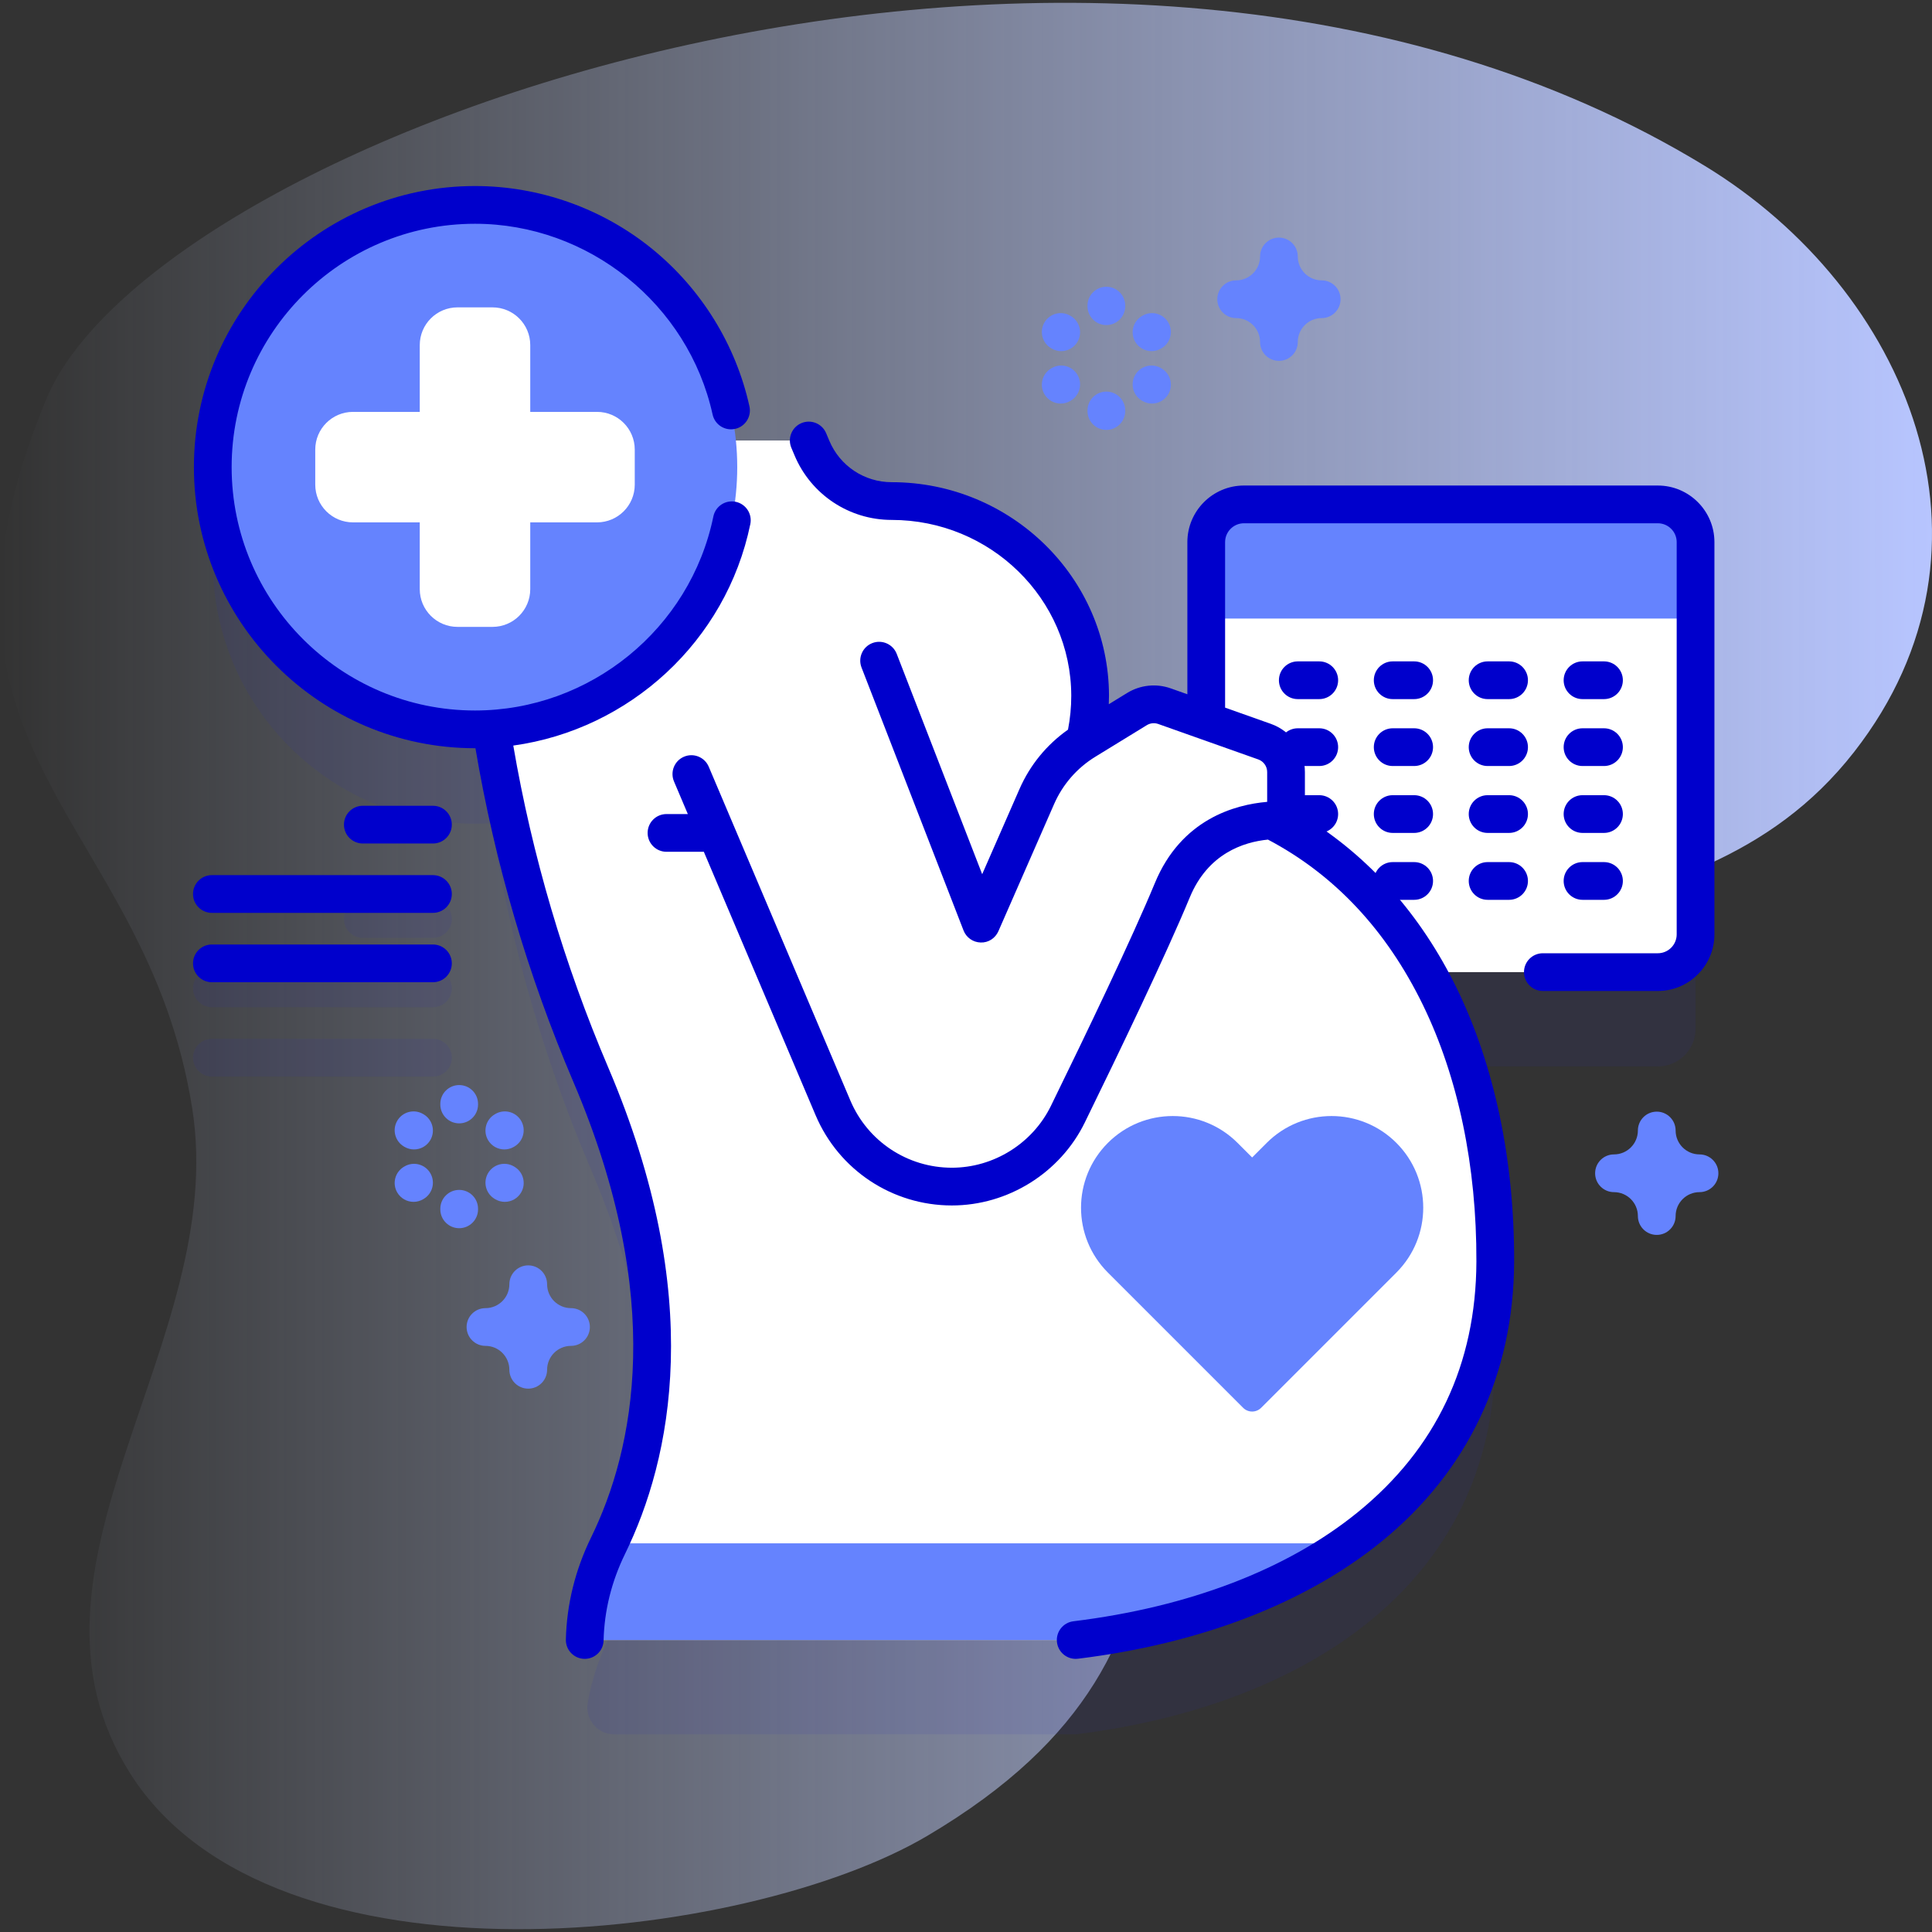 <svg id="Capa_1" enable-background="new 0 0 512 512" height="512" viewBox="0 0 512 512" width="512" xmlns="http://www.w3.org/2000/svg" xmlns:xlink="http://www.w3.org/1999/xlink"><rect x="0" y="0" width="512" height="512" fill="#333333" stroke="none"/><linearGradient id="SVGID_1_" gradientUnits="userSpaceOnUse" x1="0" x2="512" y1="256" y2="256"><stop offset="0" stop-color="#d2deff" stop-opacity="0"/><stop offset="1" stop-color="#b7c5ff"/></linearGradient><g><path d="m451.798 43.963c-160.556-97.869-410.51-8.611-439.594 61.948-38.908 94.394 26.578 110.528 38.743 187.874 9.761 62.061-51.182 121.495-16.394 176.282 37.882 59.663 163.465 44.681 211.198 16.447 87.376-51.682 43.309-112.012 84.684-187.299 39.407-71.707 116.244-42.625 160.961-99.99 42.5-54.52 14.311-122.401-39.598-155.262z" fill="url(#SVGID_1_)"/><g><g><g fill="#2626bc" opacity=".1"><path d="m439.339 158.67h-109.676c-5.523 0-10 4.477-10 10v47.394l-11.046-3.916c-2.431-.862-5.121-.579-7.319.769l-13.622 8.354c-.06.037-.116.08-.176.117.991-4.19 1.484-8.573 1.382-13.09-.637-28.235-24.336-50.515-52.578-50.515h-.004c-9.221 0-17.544-5.526-21.123-14.025l-.852-2.024h-19.305c-3.638-36.069-34.857-63.997-72.245-62.368-36.294 1.581-65.512 31.431-66.367 67.749-.922 39.147 30.536 71.17 69.474 71.17 1.459 0 2.902-.06 4.339-.148 4.144 26.436 11.975 57.975 26.381 91.748 25.195 59.068 16.452 100.362 4.54 124.735-2.591 5.302-4.417 10.924-5.389 16.702-.729 4.338 2.622 8.293 7.021 8.293h122.3c59.605-7.325 110.977-39.135 111.188-100.251.1-28.791-6.026-55.368-18.1-76.746h61.179c5.523 0 10-4.477 10-10v-103.948c-.002-5.523-4.479-10-10.002-10z"/><path d="m114.735 238.538h-18.583c-2.761 0-5 2.238-5 5s2.239 5 5 5h18.583c2.761 0 5-2.238 5-5s-2.239-5-5-5z"/><path d="m114.735 256.919h-58.583c-2.761 0-5 2.238-5 5s2.239 5 5 5h58.583c2.761 0 5-2.238 5-5 0-2.761-2.239-5-5-5z"/><path d="m114.735 275.301h-58.583c-2.761 0-5 2.238-5 5s2.239 5 5 5h58.583c2.761 0 5-2.238 5-5s-2.239-5-5-5z"/></g><g><path d="m439.339 257.62h-109.676c-5.523 0-10-4.477-10-10v-103.95c0-5.523 4.477-10 10-10h109.676c5.523 0 10 4.477 10 10v103.95c0 5.523-4.477 10-10 10z" fill="#fff"/><path d="m449.339 163.928v-20.258c0-5.523-4.477-10-10-10h-109.676c-5.523 0-10 4.477-10 10v20.258z" fill="#6583fe"/><g><g><g><path d="m349.618 185.273h-5.691c-2.761 0-5-2.238-5-5s2.239-5 5-5h5.691c2.761 0 5 2.238 5 5s-2.239 5-5 5z" fill="#00c"/></g><g><path d="m374.77 185.273h-5.691c-2.761 0-5-2.238-5-5s2.239-5 5-5h5.691c2.761 0 5 2.238 5 5s-2.239 5-5 5z" fill="#00c"/></g><g><path d="m399.923 185.273h-5.691c-2.761 0-5-2.238-5-5s2.239-5 5-5h5.691c2.761 0 5 2.238 5 5s-2.239 5-5 5z" fill="#00c"/></g><g><path d="m425.076 185.273h-5.691c-2.761 0-5-2.238-5-5s2.239-5 5-5h5.691c2.761 0 5 2.238 5 5s-2.239 5-5 5z" fill="#00c"/></g></g><g><g><path d="m349.618 203.003h-5.691c-2.761 0-5-2.238-5-5s2.239-5 5-5h5.691c2.761 0 5 2.238 5 5 0 2.761-2.239 5-5 5z" fill="#00c"/></g><g><path d="m374.77 203.003h-5.691c-2.761 0-5-2.238-5-5s2.239-5 5-5h5.691c2.761 0 5 2.238 5 5 0 2.761-2.239 5-5 5z" fill="#00c"/></g><g><path d="m399.923 203.003h-5.691c-2.761 0-5-2.238-5-5s2.239-5 5-5h5.691c2.761 0 5 2.238 5 5 0 2.761-2.239 5-5 5z" fill="#00c"/></g><g><path d="m425.076 203.003h-5.691c-2.761 0-5-2.238-5-5s2.239-5 5-5h5.691c2.761 0 5 2.238 5 5 0 2.761-2.239 5-5 5z" fill="#00c"/></g></g><g><g><path d="m349.618 220.733h-5.691c-2.761 0-5-2.238-5-5s2.239-5 5-5h5.691c2.761 0 5 2.238 5 5s-2.239 5-5 5z" fill="#00c"/></g><g><path d="m374.77 220.733h-5.691c-2.761 0-5-2.238-5-5s2.239-5 5-5h5.691c2.761 0 5 2.238 5 5s-2.239 5-5 5z" fill="#00c"/></g><g><path d="m399.923 220.733h-5.691c-2.761 0-5-2.238-5-5s2.239-5 5-5h5.691c2.761 0 5 2.238 5 5s-2.239 5-5 5z" fill="#00c"/></g><g><path d="m425.076 220.733h-5.691c-2.761 0-5-2.238-5-5s2.239-5 5-5h5.691c2.761 0 5 2.238 5 5s-2.239 5-5 5z" fill="#00c"/></g></g><g><g><path d="m349.618 238.463h-5.691c-2.761 0-5-2.238-5-5s2.239-5 5-5h5.691c2.761 0 5 2.238 5 5 0 2.761-2.239 5-5 5z" fill="#6c6cff"/></g><g><path d="m374.77 238.463h-5.691c-2.761 0-5-2.238-5-5s2.239-5 5-5h5.691c2.761 0 5 2.238 5 5 0 2.761-2.239 5-5 5z" fill="#00c"/></g><g><path d="m399.923 238.463h-5.691c-2.761 0-5-2.238-5-5s2.239-5 5-5h5.691c2.761 0 5 2.238 5 5 0 2.761-2.239 5-5 5z" fill="#00c"/></g><g><path d="m425.076 238.463h-5.691c-2.761 0-5-2.238-5-5s2.239-5 5-5h5.691c2.761 0 5 2.238 5 5 0 2.761-2.239 5-5 5z" fill="#00c"/></g></g></g></g><g><path d="m288.894 206.548h-.05c-2.28 0-3.834-2.267-3.054-4.409 2.021-5.551 3.119-11.544 3.104-17.798-.069-28.644-23.947-51.557-52.591-51.557h-.003c-9.221 0-17.544-5.526-21.123-14.025l-.852-2.024h-87.369s-9.773 75.74 29.645 168.151c25.195 59.068 16.452 100.362 4.54 124.735-3.818 7.812-5.975 16.317-6.184 24.995h130.115c59.605-7.325 110.977-39.135 111.188-100.251.244-70.549-36.873-127.817-107.366-127.817z" fill="#fff"/><path d="m161.438 408.995c-.1.207-.197.423-.297.627-3.818 7.812-5.975 16.317-6.184 24.995h130.115c27.095-3.33 52.486-11.72 72.146-25.622z" fill="#6583fe"/><path d="m335.126 196.545-26.509-9.397c-2.431-.862-5.121-.579-7.319.769l-13.622 8.354c-5.715 3.505-10.22 8.675-12.91 14.815l-14.759 33.685-27.03-69.686h-62.507l50.28 118.516c5.364 12.644 17.768 20.856 31.503 20.856 13.068 0 24.992-7.436 30.736-19.174 8.798-17.979 21.454-44.29 27.698-59.381 6.543-15.812 20.82-18.989 30.127-18.51v-12.797c-.001-3.616-2.279-6.841-5.688-8.05z" fill="#fff"/><path d="m370.055 337.243c9.49-9.49 9.49-24.875 0-34.365-9.49-9.49-24.875-9.49-34.365 0l-3.862 3.862-3.862-3.862c-9.49-9.49-24.875-9.49-34.365 0-9.49 9.49-9.49 24.875 0 34.365l35.843 35.843c1.317 1.316 3.451 1.316 4.768 0z" fill="#6583fe"/></g><g><circle cx="125.881" cy="123.793" fill="#6583fe" r="69.494"/><path d="m158.218 109.152h-17.695v-17.695c0-5.523-4.477-10-10-10h-9.282c-5.523 0-10 4.477-10 10v17.695h-17.696c-5.523 0-10 4.477-10 10v9.282c0 5.523 4.477 10 10 10h17.695v17.696c0 5.523 4.477 10 10 10h9.282c5.523 0 10-4.477 10-10v-17.696h17.695c5.523 0 10-4.477 10-10v-9.282c.001-5.522-4.476-10-9.999-10z" fill="#fff"/></g><g fill="#6583fe"><path d="m139.988 368.004c-2.761 0-5-2.238-5-5 0-3.492-2.841-6.334-6.334-6.334-2.761 0-5-2.238-5-5s2.239-5 5-5c3.492 0 6.334-2.841 6.334-6.333 0-2.762 2.239-5 5-5s5 2.238 5 5c0 3.492 2.841 6.333 6.333 6.333 2.761 0 5 2.238 5 5s-2.239 5-5 5c-3.492 0-6.333 2.842-6.333 6.334 0 2.762-2.239 5-5 5z"/><path d="m338.927 95.633c-2.761 0-5-2.238-5-5 0-3.492-2.841-6.333-6.333-6.333-2.761 0-5-2.238-5-5s2.239-5 5-5c3.492 0 6.333-2.841 6.333-6.333 0-2.762 2.239-5 5-5s5 2.238 5 5c0 3.492 2.841 6.333 6.333 6.333 2.761 0 5 2.238 5 5s-2.239 5-5 5c-3.492 0-6.333 2.841-6.333 6.333 0 2.762-2.239 5-5 5z"/><path d="m439.057 327.263c-2.761 0-5-2.238-5-5 0-3.492-2.841-6.333-6.333-6.333-2.761 0-5-2.238-5-5s2.239-5 5-5c3.492 0 6.333-2.841 6.333-6.333 0-2.762 2.239-5 5-5s5 2.238 5 5c0 3.492 2.841 6.333 6.333 6.333 2.761 0 5 2.238 5 5s-2.239 5-5 5c-3.492 0-6.333 2.841-6.333 6.333 0 2.761-2.239 5-5 5z"/><g><g><path d="m121.689 297.703c-2.761 0-5-2.238-5-5v-.15c0-2.762 2.239-5 5-5s5 2.238 5 5v.15c0 2.762-2.239 5-5 5z"/><path d="m121.689 325.487c-2.761 0-5-2.238-5-5v-.15c0-2.762 2.239-5 5-5s5 2.238 5 5v.15c0 2.762-2.239 5-5 5z"/></g><g><path d="m109.718 304.612c-.85 0-1.712-.217-2.501-.674l-.13-.075c-2.39-1.384-3.206-4.442-1.822-6.832 1.383-2.39 4.441-3.207 6.833-1.822l.13.075c2.39 1.384 3.206 4.442 1.822 6.832-.927 1.602-2.606 2.496-4.332 2.496z"/><path d="m133.78 318.504c-.848 0-1.706-.216-2.493-.67l-.13-.075c-2.392-1.38-3.213-4.438-1.833-6.829 1.38-2.393 4.436-3.214 6.829-1.833l.13.075c2.392 1.38 3.213 4.438 1.833 6.829-.926 1.605-2.607 2.503-4.336 2.503z"/></g><g><path d="m109.598 318.504c-1.726 0-3.405-.895-4.332-2.496-1.384-2.39-.568-5.448 1.822-6.832l.13-.075c2.392-1.385 5.45-.567 6.833 1.822 1.384 2.39.568 5.448-1.822 6.832l-.13.075c-.79.457-1.651.674-2.501.674z"/><path d="m133.659 304.612c-1.729 0-3.41-.897-4.336-2.503-1.38-2.392-.559-5.449 1.833-6.829l.13-.075c2.392-1.381 5.449-.559 6.829 1.833s.559 5.449-1.833 6.829l-.13.075c-.786.455-1.646.67-2.493.67z"/></g></g><g><g><path d="m293.197 86.146c-2.761 0-5-2.238-5-5v-.15c0-2.762 2.239-5 5-5s5 2.238 5 5v.15c0 2.761-2.239 5-5 5z"/><path d="m293.197 113.93c-2.761 0-5-2.238-5-5v-.15c0-2.762 2.239-5 5-5s5 2.238 5 5v.15c0 2.761-2.239 5-5 5z"/></g><g><path d="m281.227 93.056c-.85 0-1.711-.217-2.5-.674l-.13-.075c-2.39-1.384-3.206-4.442-1.822-6.832 1.383-2.39 4.44-3.207 6.832-1.822l.13.075c2.39 1.384 3.206 4.442 1.822 6.832-.927 1.601-2.606 2.496-4.332 2.496z"/><path d="m305.288 106.947c-.85 0-1.711-.217-2.501-.674l-.13-.075c-2.39-1.384-3.206-4.442-1.822-6.832 1.383-2.39 4.44-3.207 6.833-1.822l.13.075c2.39 1.384 3.206 4.442 1.822 6.832-.927 1.602-2.606 2.496-4.332 2.496z"/></g><g><path d="m281.106 106.947c-1.726 0-3.405-.895-4.332-2.496-1.384-2.39-.568-5.448 1.822-6.832l.13-.075c2.391-1.385 5.45-.567 6.832 1.822 1.384 2.39.568 5.448-1.822 6.832l-.13.075c-.788.458-1.649.674-2.5.674z"/><path d="m305.168 93.056c-1.726 0-3.405-.895-4.332-2.496-1.384-2.39-.568-5.448 1.822-6.832l.13-.075c2.391-1.385 5.449-.567 6.833 1.822 1.384 2.39.568 5.448-1.822 6.832l-.13.075c-.79.457-1.651.674-2.501.674z"/></g></g></g></g><g fill="#00c"><path d="m439.339 128.67h-109.675c-8.271 0-15 6.729-15 15v40.317l-4.376-1.551c-3.875-1.372-8.103-.926-11.604 1.22l-4.844 2.971c.029-.765.057-1.53.055-2.296-.076-31.18-25.911-56.546-57.594-56.546-7.228 0-13.71-4.304-16.515-10.964l-.852-2.024c-1.071-2.546-4.003-3.738-6.548-2.669-2.546 1.071-3.74 4.003-2.669 6.548l.852 2.025c4.37 10.378 14.47 17.084 25.734 17.084 26.179 0 47.528 20.892 47.591 46.569.007 3.032-.292 6.056-.862 9.009-5.638 3.972-10.059 9.356-12.847 15.718l-9.898 22.591-22.649-58.393c-.999-2.574-3.896-3.852-6.47-2.853-2.575.998-3.852 3.895-2.854 6.47l27.03 69.686c.732 1.887 2.53 3.146 4.554 3.19 2.044.075 3.874-1.138 4.687-2.992l14.759-33.686c2.292-5.23 6.077-9.573 10.945-12.559l13.622-8.355c.916-.562 2.023-.678 3.035-.318l26.507 9.396c1.411.5 2.359 1.842 2.359 3.338v7.905c-8.543.723-22.756 4.596-29.747 21.49-6.107 14.759-18.363 40.282-27.569 59.096-4.867 9.945-15.168 16.372-26.245 16.372-11.752 0-22.311-6.99-26.9-17.81l-37.53-88.463c-1.078-2.541-4.013-3.729-6.556-2.649-2.542 1.078-3.729 4.013-2.65 6.556l3.666 8.641h-5.655c-2.761 0-5 2.238-5 5s2.239 5 5 5h9.898l29.622 69.822c6.161 14.52 20.333 23.903 36.106 23.903 14.866 0 28.694-8.627 35.227-21.978 9.269-18.941 21.621-44.668 27.827-59.666 4.803-11.605 14.207-14.667 20.712-15.313 17.6 9.275 31.413 23.996 41.049 43.783 9.372 19.244 14.28 42.779 14.192 68.062-.094 27.192-10.684 49.544-31.474 66.435-18.611 15.119-44.658 25.103-75.324 28.871-2.741.337-4.69 2.832-4.353 5.572.311 2.534 2.467 4.392 4.957 4.392.204 0 .409-.013.616-.038 32.533-3.998 60.338-14.729 80.409-31.035 22.904-18.607 35.065-44.252 35.169-74.161.092-26.804-5.164-51.865-15.202-72.477-9.494-19.493-23.333-35.031-40.245-45.327v-11.984c0-5.722-3.624-10.851-9.018-12.764l-12.132-4.301v-43.86c0-2.757 2.243-5 5-5h109.675c2.757 0 5 2.243 5 5v103.95c0 2.757-2.243 5-5 5h-30.468c-2.761 0-5 2.238-5 5s2.239 5 5 5h30.468c8.271 0 15-6.729 15-15v-103.95c.002-8.272-6.727-15-14.998-15z"/><path d="m136.023 197.583c30.806-4.262 56.426-27.632 62.82-58.698.557-2.704-1.185-5.349-3.889-5.905-2.705-.562-5.349 1.184-5.906 3.89-6.133 29.794-32.698 51.418-63.167 51.418-35.562 0-64.494-28.932-64.494-64.494s28.932-64.493 64.494-64.493c30.029 0 56.51 21.26 62.965 50.552.594 2.696 3.257 4.401 5.959 3.807 2.697-.595 4.401-3.262 3.807-5.959-3.594-16.311-12.746-31.128-25.768-41.724-13.216-10.755-29.894-16.677-46.963-16.677-41.076 0-74.494 33.418-74.494 74.493 0 41.076 33.418 74.494 74.494 74.494.039 0 .078-.003.118-.003 5.104 30.266 13.841 60.051 26.003 88.564 24.488 57.41 16.043 97.259 4.647 120.578-4.215 8.625-6.465 17.732-6.69 27.069-.066 2.761 2.118 5.053 4.878 5.119.041.001.082.001.123.001 2.706 0 4.931-2.16 4.996-4.88.189-7.887 2.1-15.598 5.677-22.919 12.312-25.193 21.538-68.005-4.433-128.893-11.724-27.484-20.182-56.181-25.177-85.34z"/><path d="m114.735 213.538h-18.583c-2.761 0-5 2.238-5 5s2.239 5 5 5h18.583c2.761 0 5-2.238 5-5s-2.239-5-5-5z"/><path d="m114.735 231.919h-58.583c-2.761 0-5 2.238-5 5s2.239 5 5 5h58.583c2.761 0 5-2.238 5-5s-2.239-5-5-5z"/><path d="m114.735 250.301h-58.583c-2.761 0-5 2.238-5 5s2.239 5 5 5h58.583c2.761 0 5-2.238 5-5s-2.239-5-5-5z"/></g></g></g></svg>